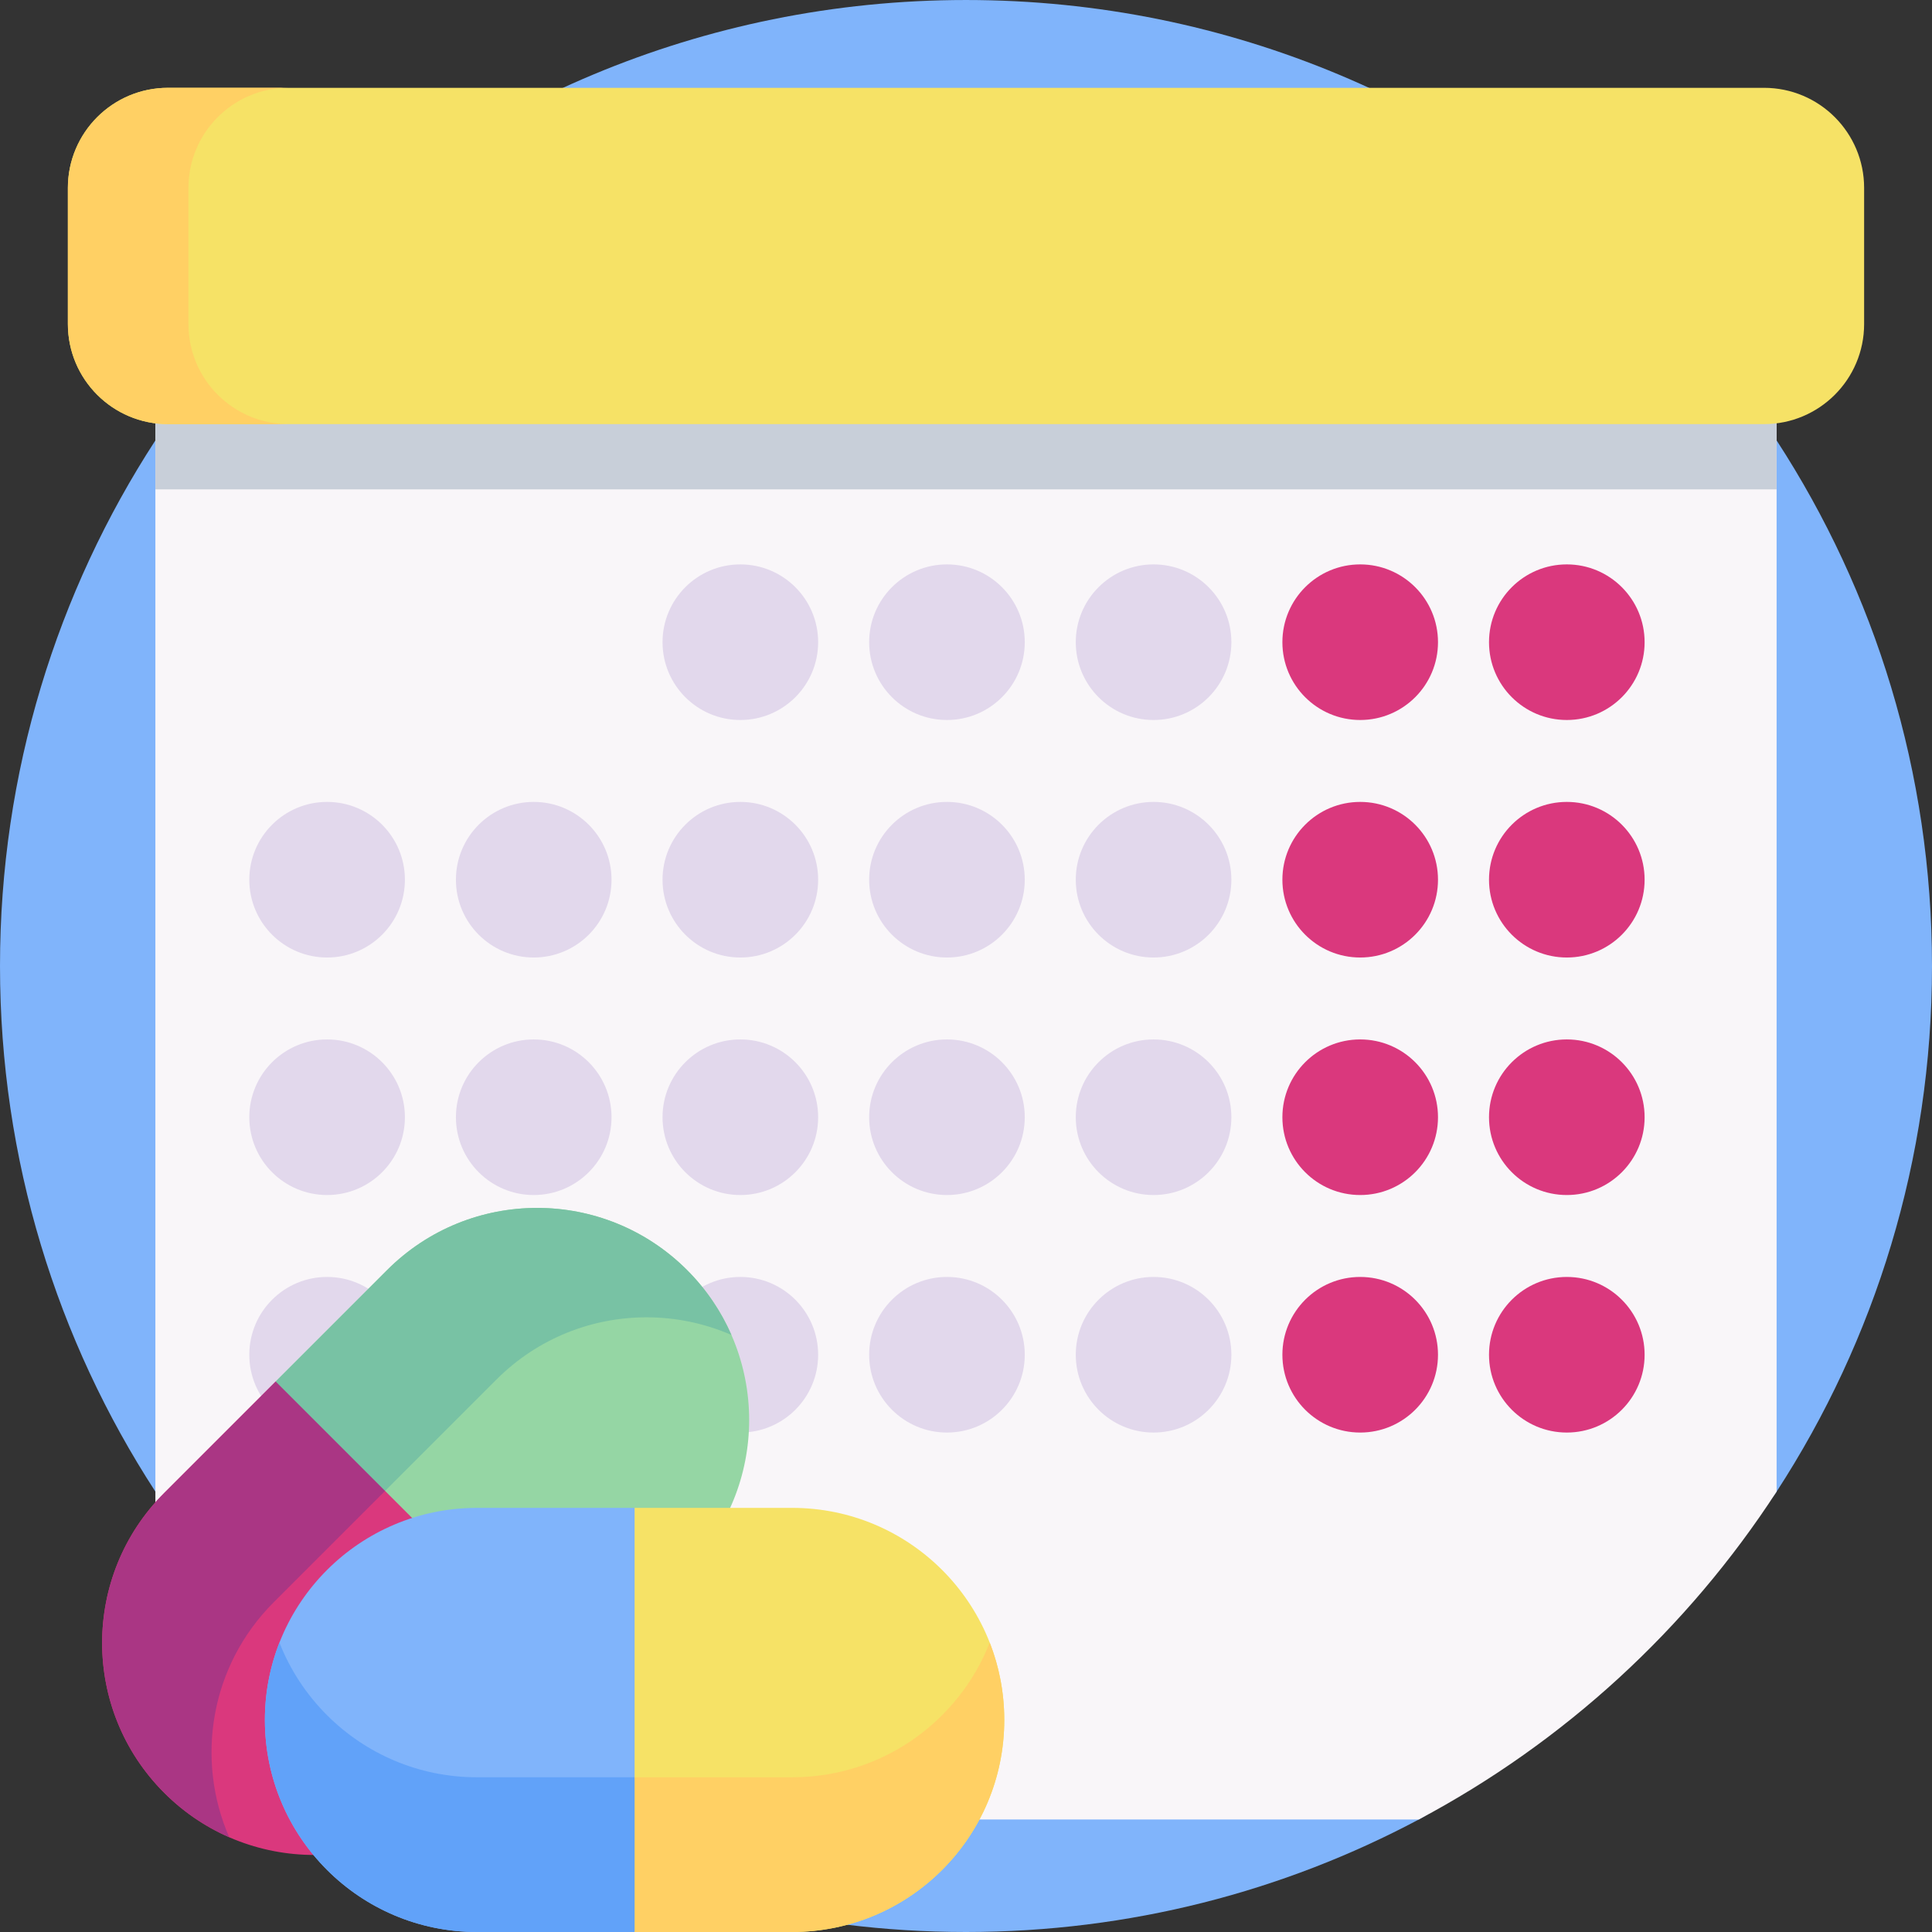 <svg id="Capa_1" enable-background="new 0 0 512 512" height="512" viewBox="0 0 512 512" width="512" xmlns="http://www.w3.org/2000/svg"><rect x="0" y="0" width="512" height="512" fill="#333333" stroke="none"/><g><g><path d="m512 256c0 51.37-15.13 99.2-41.18 139.29-10.286 15.836-49.464 11.216-62.899 24.372-17.455 17.093-10.161 50.951-31.921 62.518-35.79 19.04-76.64 29.82-120 29.82s-84.21-10.78-120-29.82c-38.51-20.47-71.17-50.48-94.82-86.89-26.05-40.09-41.18-87.92-41.18-139.29s15.13-99.2 41.18-139.29c10.1-15.54 21.84-29.92 34.97-42.89 46.23-45.64 109.75-73.82 179.85-73.82s133.62 28.18 179.85 73.82c13.13 12.97 24.87 27.35 34.97 42.89 26.05 40.09 41.18 87.92 41.18 139.29z" fill="#80b4fb"/><path d="m470.82 73.82v321.47c-23.65 36.41-56.31 66.42-94.82 86.89h-302.894c-17.633 0-31.927-14.294-31.927-31.927v-376.433z" fill="#f9f6f9"/><path d="m41.178 73.82h429.643v55.867h-429.643z" fill="#c8cfd9"/><path d="m467.481 112.395h-422.962c-14.653 0-26.531-11.878-26.531-26.531v-36.059c0-14.653 11.878-26.531 26.531-26.531h422.962c14.653 0 26.531 11.878 26.531 26.531v36.058c.001 14.653-11.878 26.532-26.531 26.532z" fill="#f6e266"/><path d="m76.467 112.395h-31.94c-14.66 0-26.54-11.88-26.54-26.54v-36.05c0-14.66 11.88-26.54 26.54-26.54h31.94c-14.65 0-26.53 11.88-26.53 26.54v36.05c0 14.66 11.88 26.54 26.53 26.54z" fill="#ffd064"/><g><g><g fill="#e2d8ec"><circle cx="196.198" cy="170.189" r="20.618"/><circle cx="250.954" cy="170.189" r="20.618"/><circle cx="305.709" cy="170.189" r="20.618"/></g><circle cx="360.465" cy="170.189" fill="#da387d" r="20.618"/><circle cx="415.221" cy="170.189" fill="#da387d" r="20.618"/></g><g><g fill="#e2d8ec"><circle cx="86.686" cy="233.133" r="20.618"/><circle cx="141.442" cy="233.133" r="20.618"/><circle cx="196.198" cy="233.133" r="20.618"/><circle cx="250.954" cy="233.133" r="20.618"/><circle cx="305.709" cy="233.133" r="20.618"/></g><circle cx="360.465" cy="233.133" fill="#da387d" r="20.618"/><circle cx="415.221" cy="233.133" fill="#da387d" r="20.618"/></g><g><g fill="#e2d8ec"><circle cx="86.686" cy="296.077" r="20.618"/><circle cx="141.442" cy="296.077" r="20.618"/><circle cx="196.198" cy="296.077" r="20.618"/><circle cx="250.954" cy="296.077" r="20.618"/><circle cx="305.709" cy="296.077" r="20.618"/></g><circle cx="360.465" cy="296.077" fill="#da387d" r="20.618"/><circle cx="415.221" cy="296.077" fill="#da387d" r="20.618"/></g><g><g fill="#e2d8ec"><circle cx="86.686" cy="359.022" r="20.618"/><circle cx="141.442" cy="359.022" r="20.618"/><circle cx="196.198" cy="359.022" r="20.618"/><circle cx="250.954" cy="359.022" r="20.618"/><circle cx="305.709" cy="359.022" r="20.618"/></g><circle cx="360.465" cy="359.022" fill="#da387d" r="20.618"/><circle cx="415.221" cy="359.022" fill="#da387d" r="20.618"/></g><g fill="#e2d8ec"><circle cx="86.686" cy="421.966" r="20.618"/><circle cx="141.442" cy="421.966" r="20.618"/><circle cx="196.198" cy="421.966" r="20.618"/></g></g></g><g><g><path d="m182.075 336.57c-10.971-10.971-25.355-16.461-39.738-16.461-14.384 0-28.767 5.491-39.738 16.461l-29.543 29.543 26.019 48.167 53.457 31.309 29.543-29.543c21.941-21.941 21.952-57.524 0-79.476z" fill="#95d6a4"/><path d="m152.532 445.589-79.476-79.476-29.532 29.532c-21.952 21.952-21.941 57.534 0 79.476 10.981 10.981 25.354 16.462 39.738 16.462s28.767-5.491 39.738-16.462z" fill="#da387d"/><path d="m182.075 336.57c-10.971-10.971-25.354-16.461-39.738-16.461s-28.767 5.491-39.738 16.461l-29.543 29.543 8.777 20.251 20.217 8.742 29.543-29.543c10.971-10.971 25.354-16.461 39.738-16.461 7.687 0 15.363 1.561 22.512 4.683-2.736-6.244-6.654-12.101-11.768-17.215z" fill="#78c2a4"/><path d="m102.05 395.106-28.993-28.993-29.532 29.532c-21.952 21.952-21.941 57.534 0 79.476 5.114 5.114 10.971 9.033 17.226 11.778-8.99-20.574-5.071-45.422 11.767-62.261z" fill="#aa3684"/></g><g><path d="m70.2 455.802c0 15.515 6.288 29.568 16.459 39.739 10.17 10.171 24.224 16.459 39.738 16.459h41.779l15.661-52.457-15.661-59.939h-41.779c-31.029 0-56.197 25.153-56.197 56.198z" fill="#80b4fb"/><path d="m168.177 399.604v112.396h41.764c31.045 0 56.198-25.168 56.198-56.198 0-15.53-6.288-29.568-16.459-39.739s-24.224-16.459-39.739-16.459z" fill="#f6e266"/><path d="m70.2 455.802c0 15.515 6.288 29.568 16.459 39.739 10.17 10.171 24.224 16.459 39.738 16.459h41.779l8.114-20.526-8.114-20.477h-41.779c-15.515 0-29.568-6.288-39.739-16.459-5.436-5.436-9.76-11.967-12.607-19.23-2.481 6.35-3.851 13.262-3.851 20.494z" fill="#61a2f9"/><path d="m168.177 470.997v41.003h41.764c31.045 0 56.198-25.168 56.198-56.198 0-7.232-1.37-14.145-3.852-20.509-8.191 20.905-28.533 35.704-52.346 35.704z" fill="#ffd064"/></g></g></g></svg>